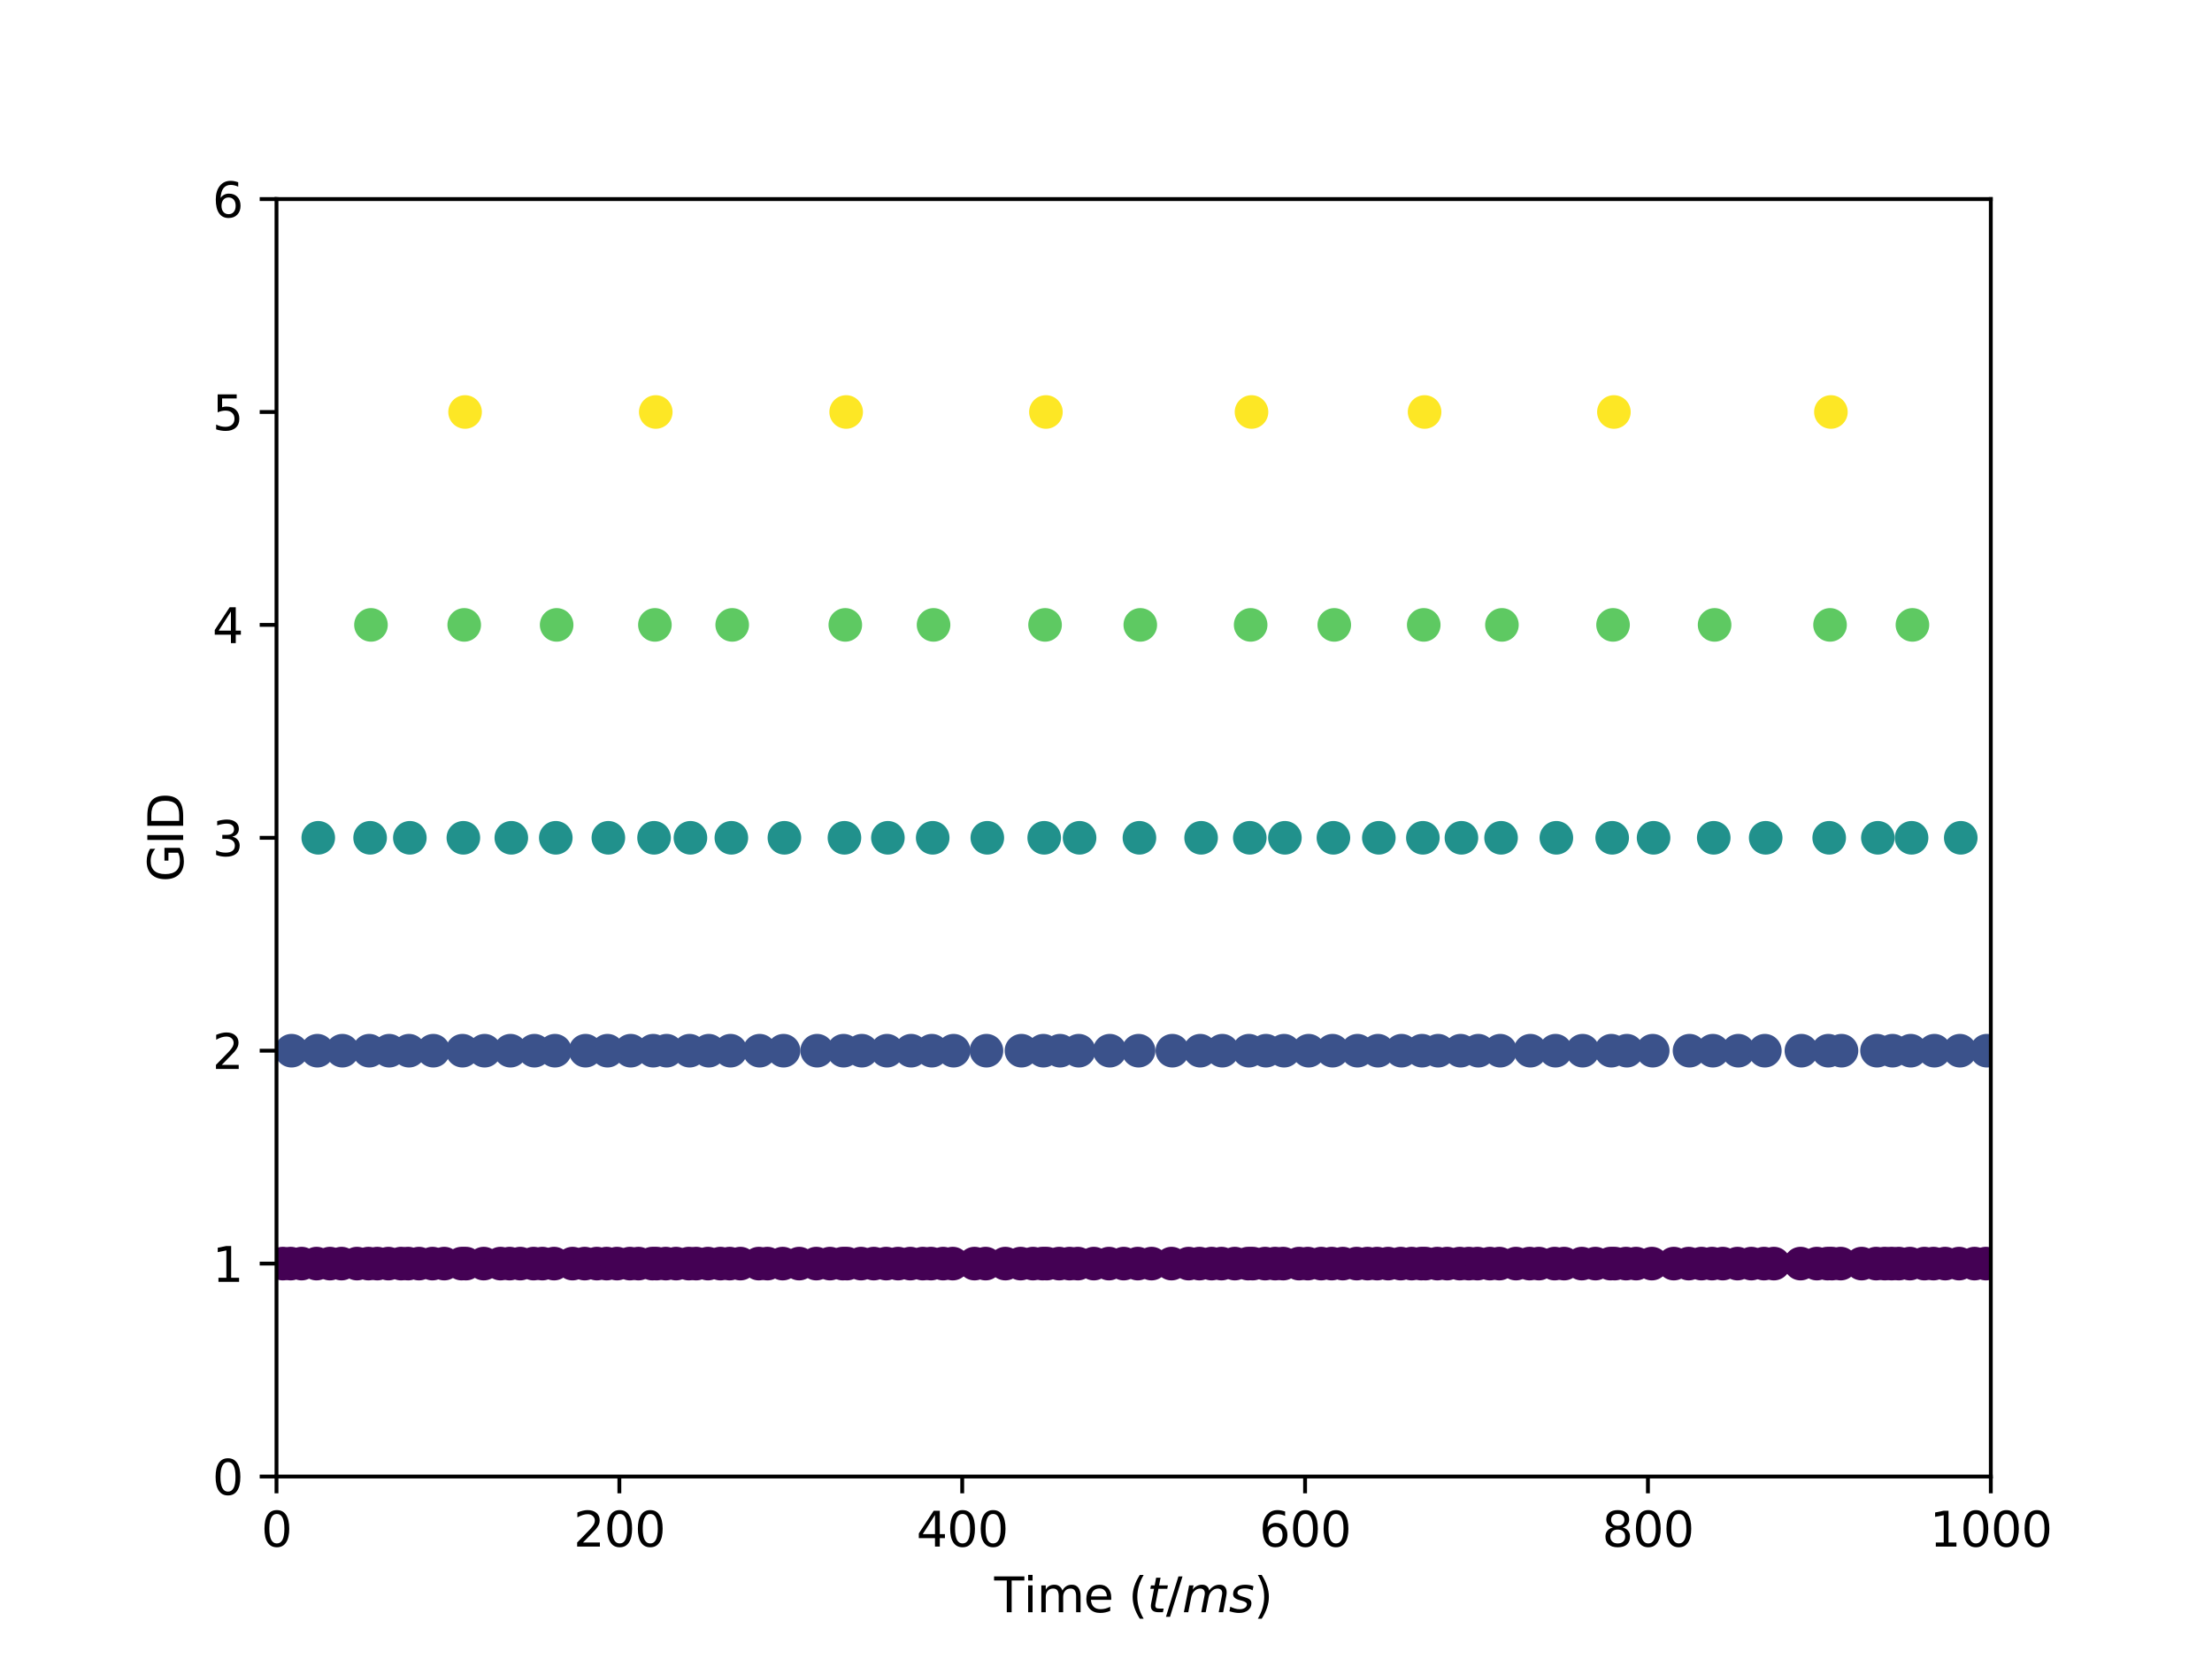 <?xml version="1.0" encoding="utf-8" standalone="no"?>
<!DOCTYPE svg PUBLIC "-//W3C//DTD SVG 1.1//EN"
  "http://www.w3.org/Graphics/SVG/1.1/DTD/svg11.dtd">
<svg xmlns:xlink="http://www.w3.org/1999/xlink" width="460.8pt" height="345.6pt" viewBox="0 0 460.8 345.6" xmlns="http://www.w3.org/2000/svg" version="1.1">
 <defs>
  <style type="text/css">*{stroke-linejoin: round; stroke-linecap: butt}</style>
 </defs>
 <g id="figure_1">
  <g id="patch_1">
   <path d="M 0 345.6 
L 460.8 345.6 
L 460.8 0 
L 0 0 
z
" style="fill: #ffffff"/>
  </g>
  <g id="axes_1">
   <g id="patch_2">
    <path d="M 57.6 307.584 
L 414.72 307.584 
L 414.72 41.472 
L 57.6 41.472 
z
" style="fill: #ffffff"/>
   </g>
   <g id="PathCollection_1">
    <defs>
     <path id="C0_0_137519824a" d="M 0 3 
C 0.796 3 1.559 2.684 2.121 2.121 
C 2.684 1.559 3 0.796 3 -0 
C 3 -0.796 2.684 -1.559 2.121 -2.121 
C 1.559 -2.684 0.796 -3 0 -3 
C -0.796 -3 -1.559 -2.684 -2.121 -2.121 
C -2.684 -1.559 -3 -0.796 -3 0 
C -3 0.796 -2.684 1.559 -2.121 2.121 
C -1.559 2.684 -0.796 3 0 3 
z
"/>
    </defs>
    <g clip-path="url(#pa9c7e61c2f)">
     <use xlink:href="#C0_0_137519824a" x="58.927" y="263.232" style="fill: #440154; stroke: #440154"/>
    </g>
    <g clip-path="url(#pa9c7e61c2f)">
     <use xlink:href="#C0_0_137519824a" x="60.555" y="263.232" style="fill: #440154; stroke: #440154"/>
    </g>
    <g clip-path="url(#pa9c7e61c2f)">
     <use xlink:href="#C0_0_137519824a" x="60.734" y="218.88" style="fill: #3b528b; stroke: #3b528b"/>
    </g>
    <g clip-path="url(#pa9c7e61c2f)">
     <use xlink:href="#C0_0_137519824a" x="62.83" y="263.232" style="fill: #440154; stroke: #440154"/>
    </g>
    <g clip-path="url(#pa9c7e61c2f)">
     <use xlink:href="#C0_0_137519824a" x="65.942" y="263.232" style="fill: #440154; stroke: #440154"/>
    </g>
    <g clip-path="url(#pa9c7e61c2f)">
     <use xlink:href="#C0_0_137519824a" x="66.12" y="218.88" style="fill: #3b528b; stroke: #3b528b"/>
    </g>
    <g clip-path="url(#pa9c7e61c2f)">
     <use xlink:href="#C0_0_137519824a" x="66.299" y="174.528" style="fill: #21918c; stroke: #21918c"/>
    </g>
    <g clip-path="url(#pa9c7e61c2f)">
     <use xlink:href="#C0_0_137519824a" x="68.724" y="263.232" style="fill: #440154; stroke: #440154"/>
    </g>
    <g clip-path="url(#pa9c7e61c2f)">
     <use xlink:href="#C0_0_137519824a" x="71.147" y="263.232" style="fill: #440154; stroke: #440154"/>
    </g>
    <g clip-path="url(#pa9c7e61c2f)">
     <use xlink:href="#C0_0_137519824a" x="71.325" y="218.88" style="fill: #3b528b; stroke: #3b528b"/>
    </g>
    <g clip-path="url(#pa9c7e61c2f)">
     <use xlink:href="#C0_0_137519824a" x="74.367" y="263.232" style="fill: #440154; stroke: #440154"/>
    </g>
    <g clip-path="url(#pa9c7e61c2f)">
     <use xlink:href="#C0_0_137519824a" x="76.745" y="263.232" style="fill: #440154; stroke: #440154"/>
    </g>
    <g clip-path="url(#pa9c7e61c2f)">
     <use xlink:href="#C0_0_137519824a" x="76.923" y="218.88" style="fill: #3b528b; stroke: #3b528b"/>
    </g>
    <g clip-path="url(#pa9c7e61c2f)">
     <use xlink:href="#C0_0_137519824a" x="77.102" y="174.528" style="fill: #21918c; stroke: #21918c"/>
    </g>
    <g clip-path="url(#pa9c7e61c2f)">
     <use xlink:href="#C0_0_137519824a" x="77.28" y="130.176" style="fill: #5ec962; stroke: #5ec962"/>
    </g>
    <g clip-path="url(#pa9c7e61c2f)">
     <use xlink:href="#C0_0_137519824a" x="78.594" y="263.232" style="fill: #440154; stroke: #440154"/>
    </g>
    <g clip-path="url(#pa9c7e61c2f)">
     <use xlink:href="#C0_0_137519824a" x="80.904" y="263.232" style="fill: #440154; stroke: #440154"/>
    </g>
    <g clip-path="url(#pa9c7e61c2f)">
     <use xlink:href="#C0_0_137519824a" x="81.082" y="218.88" style="fill: #3b528b; stroke: #3b528b"/>
    </g>
    <g clip-path="url(#pa9c7e61c2f)">
     <use xlink:href="#C0_0_137519824a" x="83.536" y="263.232" style="fill: #440154; stroke: #440154"/>
    </g>
    <g clip-path="url(#pa9c7e61c2f)">
     <use xlink:href="#C0_0_137519824a" x="85.021" y="263.232" style="fill: #440154; stroke: #440154"/>
    </g>
    <g clip-path="url(#pa9c7e61c2f)">
     <use xlink:href="#C0_0_137519824a" x="85.199" y="218.88" style="fill: #3b528b; stroke: #3b528b"/>
    </g>
    <g clip-path="url(#pa9c7e61c2f)">
     <use xlink:href="#C0_0_137519824a" x="85.378" y="174.528" style="fill: #21918c; stroke: #21918c"/>
    </g>
    <g clip-path="url(#pa9c7e61c2f)">
     <use xlink:href="#C0_0_137519824a" x="87.276" y="263.232" style="fill: #440154; stroke: #440154"/>
    </g>
    <g clip-path="url(#pa9c7e61c2f)">
     <use xlink:href="#C0_0_137519824a" x="90.088" y="263.232" style="fill: #440154; stroke: #440154"/>
    </g>
    <g clip-path="url(#pa9c7e61c2f)">
     <use xlink:href="#C0_0_137519824a" x="90.266" y="218.88" style="fill: #3b528b; stroke: #3b528b"/>
    </g>
    <g clip-path="url(#pa9c7e61c2f)">
     <use xlink:href="#C0_0_137519824a" x="92.542" y="263.232" style="fill: #440154; stroke: #440154"/>
    </g>
    <g clip-path="url(#pa9c7e61c2f)">
     <use xlink:href="#C0_0_137519824a" x="96.171" y="263.232" style="fill: #440154; stroke: #440154"/>
    </g>
    <g clip-path="url(#pa9c7e61c2f)">
     <use xlink:href="#C0_0_137519824a" x="96.349" y="218.88" style="fill: #3b528b; stroke: #3b528b"/>
    </g>
    <g clip-path="url(#pa9c7e61c2f)">
     <use xlink:href="#C0_0_137519824a" x="96.528" y="174.528" style="fill: #21918c; stroke: #21918c"/>
    </g>
    <g clip-path="url(#pa9c7e61c2f)">
     <use xlink:href="#C0_0_137519824a" x="96.706" y="130.176" style="fill: #5ec962; stroke: #5ec962"/>
    </g>
    <g clip-path="url(#pa9c7e61c2f)">
     <use xlink:href="#C0_0_137519824a" x="96.885" y="85.824" style="fill: #fde725; stroke: #fde725"/>
    </g>
    <g clip-path="url(#pa9c7e61c2f)">
     <use xlink:href="#C0_0_137519824a" x="97.063" y="263.232" style="fill: #440154; stroke: #440154"/>
    </g>
    <g clip-path="url(#pa9c7e61c2f)">
     <use xlink:href="#C0_0_137519824a" x="100.775" y="263.232" style="fill: #440154; stroke: #440154"/>
    </g>
    <g clip-path="url(#pa9c7e61c2f)">
     <use xlink:href="#C0_0_137519824a" x="100.953" y="218.88" style="fill: #3b528b; stroke: #3b528b"/>
    </g>
    <g clip-path="url(#pa9c7e61c2f)">
     <use xlink:href="#C0_0_137519824a" x="104.257" y="263.232" style="fill: #440154; stroke: #440154"/>
    </g>
    <g clip-path="url(#pa9c7e61c2f)">
     <use xlink:href="#C0_0_137519824a" x="106.159" y="263.232" style="fill: #440154; stroke: #440154"/>
    </g>
    <g clip-path="url(#pa9c7e61c2f)">
     <use xlink:href="#C0_0_137519824a" x="106.337" y="218.88" style="fill: #3b528b; stroke: #3b528b"/>
    </g>
    <g clip-path="url(#pa9c7e61c2f)">
     <use xlink:href="#C0_0_137519824a" x="106.516" y="174.528" style="fill: #21918c; stroke: #21918c"/>
    </g>
    <g clip-path="url(#pa9c7e61c2f)">
     <use xlink:href="#C0_0_137519824a" x="108.372" y="263.232" style="fill: #440154; stroke: #440154"/>
    </g>
    <g clip-path="url(#pa9c7e61c2f)">
     <use xlink:href="#C0_0_137519824a" x="111.151" y="263.232" style="fill: #440154; stroke: #440154"/>
    </g>
    <g clip-path="url(#pa9c7e61c2f)">
     <use xlink:href="#C0_0_137519824a" x="111.33" y="218.88" style="fill: #3b528b; stroke: #3b528b"/>
    </g>
    <g clip-path="url(#pa9c7e61c2f)">
     <use xlink:href="#C0_0_137519824a" x="112.988" y="263.232" style="fill: #440154; stroke: #440154"/>
    </g>
    <g clip-path="url(#pa9c7e61c2f)">
     <use xlink:href="#C0_0_137519824a" x="115.424" y="263.232" style="fill: #440154; stroke: #440154"/>
    </g>
    <g clip-path="url(#pa9c7e61c2f)">
     <use xlink:href="#C0_0_137519824a" x="115.602" y="218.88" style="fill: #3b528b; stroke: #3b528b"/>
    </g>
    <g clip-path="url(#pa9c7e61c2f)">
     <use xlink:href="#C0_0_137519824a" x="115.781" y="174.528" style="fill: #21918c; stroke: #21918c"/>
    </g>
    <g clip-path="url(#pa9c7e61c2f)">
     <use xlink:href="#C0_0_137519824a" x="115.96" y="130.176" style="fill: #5ec962; stroke: #5ec962"/>
    </g>
    <g clip-path="url(#pa9c7e61c2f)">
     <use xlink:href="#C0_0_137519824a" x="119.272" y="263.232" style="fill: #440154; stroke: #440154"/>
    </g>
    <g clip-path="url(#pa9c7e61c2f)">
     <use xlink:href="#C0_0_137519824a" x="121.805" y="263.232" style="fill: #440154; stroke: #440154"/>
    </g>
    <g clip-path="url(#pa9c7e61c2f)">
     <use xlink:href="#C0_0_137519824a" x="121.983" y="218.88" style="fill: #3b528b; stroke: #3b528b"/>
    </g>
    <g clip-path="url(#pa9c7e61c2f)">
     <use xlink:href="#C0_0_137519824a" x="124.336" y="263.232" style="fill: #440154; stroke: #440154"/>
    </g>
    <g clip-path="url(#pa9c7e61c2f)">
     <use xlink:href="#C0_0_137519824a" x="126.374" y="263.232" style="fill: #440154; stroke: #440154"/>
    </g>
    <g clip-path="url(#pa9c7e61c2f)">
     <use xlink:href="#C0_0_137519824a" x="126.552" y="218.88" style="fill: #3b528b; stroke: #3b528b"/>
    </g>
    <g clip-path="url(#pa9c7e61c2f)">
     <use xlink:href="#C0_0_137519824a" x="126.731" y="174.528" style="fill: #21918c; stroke: #21918c"/>
    </g>
    <g clip-path="url(#pa9c7e61c2f)">
     <use xlink:href="#C0_0_137519824a" x="128.532" y="263.232" style="fill: #440154; stroke: #440154"/>
    </g>
    <g clip-path="url(#pa9c7e61c2f)">
     <use xlink:href="#C0_0_137519824a" x="131.211" y="263.232" style="fill: #440154; stroke: #440154"/>
    </g>
    <g clip-path="url(#pa9c7e61c2f)">
     <use xlink:href="#C0_0_137519824a" x="131.39" y="218.88" style="fill: #3b528b; stroke: #3b528b"/>
    </g>
    <g clip-path="url(#pa9c7e61c2f)">
     <use xlink:href="#C0_0_137519824a" x="133.009" y="263.232" style="fill: #440154; stroke: #440154"/>
    </g>
    <g clip-path="url(#pa9c7e61c2f)">
     <use xlink:href="#C0_0_137519824a" x="135.893" y="263.232" style="fill: #440154; stroke: #440154"/>
    </g>
    <g clip-path="url(#pa9c7e61c2f)">
     <use xlink:href="#C0_0_137519824a" x="136.072" y="218.88" style="fill: #3b528b; stroke: #3b528b"/>
    </g>
    <g clip-path="url(#pa9c7e61c2f)">
     <use xlink:href="#C0_0_137519824a" x="136.251" y="174.528" style="fill: #21918c; stroke: #21918c"/>
    </g>
    <g clip-path="url(#pa9c7e61c2f)">
     <use xlink:href="#C0_0_137519824a" x="136.429" y="130.176" style="fill: #5ec962; stroke: #5ec962"/>
    </g>
    <g clip-path="url(#pa9c7e61c2f)">
     <use xlink:href="#C0_0_137519824a" x="136.608" y="85.824" style="fill: #fde725; stroke: #fde725"/>
    </g>
    <g clip-path="url(#pa9c7e61c2f)">
     <use xlink:href="#C0_0_137519824a" x="136.786" y="263.232" style="fill: #440154; stroke: #440154"/>
    </g>
    <g clip-path="url(#pa9c7e61c2f)">
     <use xlink:href="#C0_0_137519824a" x="138.691" y="263.232" style="fill: #440154; stroke: #440154"/>
    </g>
    <g clip-path="url(#pa9c7e61c2f)">
     <use xlink:href="#C0_0_137519824a" x="138.869" y="218.88" style="fill: #3b528b; stroke: #3b528b"/>
    </g>
    <g clip-path="url(#pa9c7e61c2f)">
     <use xlink:href="#C0_0_137519824a" x="140.837" y="263.232" style="fill: #440154; stroke: #440154"/>
    </g>
    <g clip-path="url(#pa9c7e61c2f)">
     <use xlink:href="#C0_0_137519824a" x="143.473" y="263.232" style="fill: #440154; stroke: #440154"/>
    </g>
    <g clip-path="url(#pa9c7e61c2f)">
     <use xlink:href="#C0_0_137519824a" x="143.652" y="218.88" style="fill: #3b528b; stroke: #3b528b"/>
    </g>
    <g clip-path="url(#pa9c7e61c2f)">
     <use xlink:href="#C0_0_137519824a" x="143.83" y="174.528" style="fill: #21918c; stroke: #21918c"/>
    </g>
    <g clip-path="url(#pa9c7e61c2f)">
     <use xlink:href="#C0_0_137519824a" x="145.023" y="263.232" style="fill: #440154; stroke: #440154"/>
    </g>
    <g clip-path="url(#pa9c7e61c2f)">
     <use xlink:href="#C0_0_137519824a" x="147.477" y="263.232" style="fill: #440154; stroke: #440154"/>
    </g>
    <g clip-path="url(#pa9c7e61c2f)">
     <use xlink:href="#C0_0_137519824a" x="147.655" y="218.88" style="fill: #3b528b; stroke: #3b528b"/>
    </g>
    <g clip-path="url(#pa9c7e61c2f)">
     <use xlink:href="#C0_0_137519824a" x="150.071" y="263.232" style="fill: #440154; stroke: #440154"/>
    </g>
    <g clip-path="url(#pa9c7e61c2f)">
     <use xlink:href="#C0_0_137519824a" x="151.997" y="263.232" style="fill: #440154; stroke: #440154"/>
    </g>
    <g clip-path="url(#pa9c7e61c2f)">
     <use xlink:href="#C0_0_137519824a" x="152.175" y="218.88" style="fill: #3b528b; stroke: #3b528b"/>
    </g>
    <g clip-path="url(#pa9c7e61c2f)">
     <use xlink:href="#C0_0_137519824a" x="152.354" y="174.528" style="fill: #21918c; stroke: #21918c"/>
    </g>
    <g clip-path="url(#pa9c7e61c2f)">
     <use xlink:href="#C0_0_137519824a" x="152.532" y="130.176" style="fill: #5ec962; stroke: #5ec962"/>
    </g>
    <g clip-path="url(#pa9c7e61c2f)">
     <use xlink:href="#C0_0_137519824a" x="154.234" y="263.232" style="fill: #440154; stroke: #440154"/>
    </g>
    <g clip-path="url(#pa9c7e61c2f)">
     <use xlink:href="#C0_0_137519824a" x="158.068" y="263.232" style="fill: #440154; stroke: #440154"/>
    </g>
    <g clip-path="url(#pa9c7e61c2f)">
     <use xlink:href="#C0_0_137519824a" x="158.247" y="218.88" style="fill: #3b528b; stroke: #3b528b"/>
    </g>
    <g clip-path="url(#pa9c7e61c2f)">
     <use xlink:href="#C0_0_137519824a" x="159.863" y="263.232" style="fill: #440154; stroke: #440154"/>
    </g>
    <g clip-path="url(#pa9c7e61c2f)">
     <use xlink:href="#C0_0_137519824a" x="163.049" y="263.232" style="fill: #440154; stroke: #440154"/>
    </g>
    <g clip-path="url(#pa9c7e61c2f)">
     <use xlink:href="#C0_0_137519824a" x="163.227" y="218.88" style="fill: #3b528b; stroke: #3b528b"/>
    </g>
    <g clip-path="url(#pa9c7e61c2f)">
     <use xlink:href="#C0_0_137519824a" x="163.406" y="174.528" style="fill: #21918c; stroke: #21918c"/>
    </g>
    <g clip-path="url(#pa9c7e61c2f)">
     <use xlink:href="#C0_0_137519824a" x="166.479" y="263.232" style="fill: #440154; stroke: #440154"/>
    </g>
    <g clip-path="url(#pa9c7e61c2f)">
     <use xlink:href="#C0_0_137519824a" x="170.047" y="263.232" style="fill: #440154; stroke: #440154"/>
    </g>
    <g clip-path="url(#pa9c7e61c2f)">
     <use xlink:href="#C0_0_137519824a" x="170.226" y="218.88" style="fill: #3b528b; stroke: #3b528b"/>
    </g>
    <g clip-path="url(#pa9c7e61c2f)">
     <use xlink:href="#C0_0_137519824a" x="172.887" y="263.232" style="fill: #440154; stroke: #440154"/>
    </g>
    <g clip-path="url(#pa9c7e61c2f)">
     <use xlink:href="#C0_0_137519824a" x="175.556" y="263.232" style="fill: #440154; stroke: #440154"/>
    </g>
    <g clip-path="url(#pa9c7e61c2f)">
     <use xlink:href="#C0_0_137519824a" x="175.735" y="218.88" style="fill: #3b528b; stroke: #3b528b"/>
    </g>
    <g clip-path="url(#pa9c7e61c2f)">
     <use xlink:href="#C0_0_137519824a" x="175.913" y="174.528" style="fill: #21918c; stroke: #21918c"/>
    </g>
    <g clip-path="url(#pa9c7e61c2f)">
     <use xlink:href="#C0_0_137519824a" x="176.092" y="130.176" style="fill: #5ec962; stroke: #5ec962"/>
    </g>
    <g clip-path="url(#pa9c7e61c2f)">
     <use xlink:href="#C0_0_137519824a" x="176.271" y="85.824" style="fill: #fde725; stroke: #fde725"/>
    </g>
    <g clip-path="url(#pa9c7e61c2f)">
     <use xlink:href="#C0_0_137519824a" x="176.449" y="263.232" style="fill: #440154; stroke: #440154"/>
    </g>
    <g clip-path="url(#pa9c7e61c2f)">
     <use xlink:href="#C0_0_137519824a" x="179.36" y="263.232" style="fill: #440154; stroke: #440154"/>
    </g>
    <g clip-path="url(#pa9c7e61c2f)">
     <use xlink:href="#C0_0_137519824a" x="179.539" y="218.88" style="fill: #3b528b; stroke: #3b528b"/>
    </g>
    <g clip-path="url(#pa9c7e61c2f)">
     <use xlink:href="#C0_0_137519824a" x="182.034" y="263.232" style="fill: #440154; stroke: #440154"/>
    </g>
    <g clip-path="url(#pa9c7e61c2f)">
     <use xlink:href="#C0_0_137519824a" x="184.607" y="263.232" style="fill: #440154; stroke: #440154"/>
    </g>
    <g clip-path="url(#pa9c7e61c2f)">
     <use xlink:href="#C0_0_137519824a" x="184.785" y="218.88" style="fill: #3b528b; stroke: #3b528b"/>
    </g>
    <g clip-path="url(#pa9c7e61c2f)">
     <use xlink:href="#C0_0_137519824a" x="184.964" y="174.528" style="fill: #21918c; stroke: #21918c"/>
    </g>
    <g clip-path="url(#pa9c7e61c2f)">
     <use xlink:href="#C0_0_137519824a" x="187.078" y="263.232" style="fill: #440154; stroke: #440154"/>
    </g>
    <g clip-path="url(#pa9c7e61c2f)">
     <use xlink:href="#C0_0_137519824a" x="189.629" y="263.232" style="fill: #440154; stroke: #440154"/>
    </g>
    <g clip-path="url(#pa9c7e61c2f)">
     <use xlink:href="#C0_0_137519824a" x="189.808" y="218.88" style="fill: #3b528b; stroke: #3b528b"/>
    </g>
    <g clip-path="url(#pa9c7e61c2f)">
     <use xlink:href="#C0_0_137519824a" x="192.227" y="263.232" style="fill: #440154; stroke: #440154"/>
    </g>
    <g clip-path="url(#pa9c7e61c2f)">
     <use xlink:href="#C0_0_137519824a" x="193.941" y="263.232" style="fill: #440154; stroke: #440154"/>
    </g>
    <g clip-path="url(#pa9c7e61c2f)">
     <use xlink:href="#C0_0_137519824a" x="194.119" y="218.88" style="fill: #3b528b; stroke: #3b528b"/>
    </g>
    <g clip-path="url(#pa9c7e61c2f)">
     <use xlink:href="#C0_0_137519824a" x="194.298" y="174.528" style="fill: #21918c; stroke: #21918c"/>
    </g>
    <g clip-path="url(#pa9c7e61c2f)">
     <use xlink:href="#C0_0_137519824a" x="194.476" y="130.176" style="fill: #5ec962; stroke: #5ec962"/>
    </g>
    <g clip-path="url(#pa9c7e61c2f)">
     <use xlink:href="#C0_0_137519824a" x="196.467" y="263.232" style="fill: #440154; stroke: #440154"/>
    </g>
    <g clip-path="url(#pa9c7e61c2f)">
     <use xlink:href="#C0_0_137519824a" x="198.474" y="263.232" style="fill: #440154; stroke: #440154"/>
    </g>
    <g clip-path="url(#pa9c7e61c2f)">
     <use xlink:href="#C0_0_137519824a" x="198.653" y="218.88" style="fill: #3b528b; stroke: #3b528b"/>
    </g>
    <g clip-path="url(#pa9c7e61c2f)">
     <use xlink:href="#C0_0_137519824a" x="203.018" y="263.232" style="fill: #440154; stroke: #440154"/>
    </g>
    <g clip-path="url(#pa9c7e61c2f)">
     <use xlink:href="#C0_0_137519824a" x="205.32" y="263.232" style="fill: #440154; stroke: #440154"/>
    </g>
    <g clip-path="url(#pa9c7e61c2f)">
     <use xlink:href="#C0_0_137519824a" x="205.499" y="218.88" style="fill: #3b528b; stroke: #3b528b"/>
    </g>
    <g clip-path="url(#pa9c7e61c2f)">
     <use xlink:href="#C0_0_137519824a" x="205.677" y="174.528" style="fill: #21918c; stroke: #21918c"/>
    </g>
    <g clip-path="url(#pa9c7e61c2f)">
     <use xlink:href="#C0_0_137519824a" x="209.436" y="263.232" style="fill: #440154; stroke: #440154"/>
    </g>
    <g clip-path="url(#pa9c7e61c2f)">
     <use xlink:href="#C0_0_137519824a" x="212.61" y="263.232" style="fill: #440154; stroke: #440154"/>
    </g>
    <g clip-path="url(#pa9c7e61c2f)">
     <use xlink:href="#C0_0_137519824a" x="212.789" y="218.88" style="fill: #3b528b; stroke: #3b528b"/>
    </g>
    <g clip-path="url(#pa9c7e61c2f)">
     <use xlink:href="#C0_0_137519824a" x="215.184" y="263.232" style="fill: #440154; stroke: #440154"/>
    </g>
    <g clip-path="url(#pa9c7e61c2f)">
     <use xlink:href="#C0_0_137519824a" x="217.17" y="263.232" style="fill: #440154; stroke: #440154"/>
    </g>
    <g clip-path="url(#pa9c7e61c2f)">
     <use xlink:href="#C0_0_137519824a" x="217.348" y="218.88" style="fill: #3b528b; stroke: #3b528b"/>
    </g>
    <g clip-path="url(#pa9c7e61c2f)">
     <use xlink:href="#C0_0_137519824a" x="217.527" y="174.528" style="fill: #21918c; stroke: #21918c"/>
    </g>
    <g clip-path="url(#pa9c7e61c2f)">
     <use xlink:href="#C0_0_137519824a" x="217.705" y="130.176" style="fill: #5ec962; stroke: #5ec962"/>
    </g>
    <g clip-path="url(#pa9c7e61c2f)">
     <use xlink:href="#C0_0_137519824a" x="217.884" y="85.824" style="fill: #fde725; stroke: #fde725"/>
    </g>
    <g clip-path="url(#pa9c7e61c2f)">
     <use xlink:href="#C0_0_137519824a" x="218.062" y="263.232" style="fill: #440154; stroke: #440154"/>
    </g>
    <g clip-path="url(#pa9c7e61c2f)">
     <use xlink:href="#C0_0_137519824a" x="220.64" y="263.232" style="fill: #440154; stroke: #440154"/>
    </g>
    <g clip-path="url(#pa9c7e61c2f)">
     <use xlink:href="#C0_0_137519824a" x="220.819" y="218.88" style="fill: #3b528b; stroke: #3b528b"/>
    </g>
    <g clip-path="url(#pa9c7e61c2f)">
     <use xlink:href="#C0_0_137519824a" x="222.803" y="263.232" style="fill: #440154; stroke: #440154"/>
    </g>
    <g clip-path="url(#pa9c7e61c2f)">
     <use xlink:href="#C0_0_137519824a" x="224.539" y="263.232" style="fill: #440154; stroke: #440154"/>
    </g>
    <g clip-path="url(#pa9c7e61c2f)">
     <use xlink:href="#C0_0_137519824a" x="224.718" y="218.88" style="fill: #3b528b; stroke: #3b528b"/>
    </g>
    <g clip-path="url(#pa9c7e61c2f)">
     <use xlink:href="#C0_0_137519824a" x="224.896" y="174.528" style="fill: #21918c; stroke: #21918c"/>
    </g>
    <g clip-path="url(#pa9c7e61c2f)">
     <use xlink:href="#C0_0_137519824a" x="227.868" y="263.232" style="fill: #440154; stroke: #440154"/>
    </g>
    <g clip-path="url(#pa9c7e61c2f)">
     <use xlink:href="#C0_0_137519824a" x="231.008" y="263.232" style="fill: #440154; stroke: #440154"/>
    </g>
    <g clip-path="url(#pa9c7e61c2f)">
     <use xlink:href="#C0_0_137519824a" x="231.187" y="218.88" style="fill: #3b528b; stroke: #3b528b"/>
    </g>
    <g clip-path="url(#pa9c7e61c2f)">
     <use xlink:href="#C0_0_137519824a" x="234.093" y="263.232" style="fill: #440154; stroke: #440154"/>
    </g>
    <g clip-path="url(#pa9c7e61c2f)">
     <use xlink:href="#C0_0_137519824a" x="237.007" y="263.232" style="fill: #440154; stroke: #440154"/>
    </g>
    <g clip-path="url(#pa9c7e61c2f)">
     <use xlink:href="#C0_0_137519824a" x="237.186" y="218.88" style="fill: #3b528b; stroke: #3b528b"/>
    </g>
    <g clip-path="url(#pa9c7e61c2f)">
     <use xlink:href="#C0_0_137519824a" x="237.364" y="174.528" style="fill: #21918c; stroke: #21918c"/>
    </g>
    <g clip-path="url(#pa9c7e61c2f)">
     <use xlink:href="#C0_0_137519824a" x="237.543" y="130.176" style="fill: #5ec962; stroke: #5ec962"/>
    </g>
    <g clip-path="url(#pa9c7e61c2f)">
     <use xlink:href="#C0_0_137519824a" x="239.884" y="263.232" style="fill: #440154; stroke: #440154"/>
    </g>
    <g clip-path="url(#pa9c7e61c2f)">
     <use xlink:href="#C0_0_137519824a" x="244.048" y="263.232" style="fill: #440154; stroke: #440154"/>
    </g>
    <g clip-path="url(#pa9c7e61c2f)">
     <use xlink:href="#C0_0_137519824a" x="244.226" y="218.88" style="fill: #3b528b; stroke: #3b528b"/>
    </g>
    <g clip-path="url(#pa9c7e61c2f)">
     <use xlink:href="#C0_0_137519824a" x="247.602" y="263.232" style="fill: #440154; stroke: #440154"/>
    </g>
    <g clip-path="url(#pa9c7e61c2f)">
     <use xlink:href="#C0_0_137519824a" x="249.856" y="263.232" style="fill: #440154; stroke: #440154"/>
    </g>
    <g clip-path="url(#pa9c7e61c2f)">
     <use xlink:href="#C0_0_137519824a" x="250.035" y="218.88" style="fill: #3b528b; stroke: #3b528b"/>
    </g>
    <g clip-path="url(#pa9c7e61c2f)">
     <use xlink:href="#C0_0_137519824a" x="250.213" y="174.528" style="fill: #21918c; stroke: #21918c"/>
    </g>
    <g clip-path="url(#pa9c7e61c2f)">
     <use xlink:href="#C0_0_137519824a" x="252.395" y="263.232" style="fill: #440154; stroke: #440154"/>
    </g>
    <g clip-path="url(#pa9c7e61c2f)">
     <use xlink:href="#C0_0_137519824a" x="254.457" y="263.232" style="fill: #440154; stroke: #440154"/>
    </g>
    <g clip-path="url(#pa9c7e61c2f)">
     <use xlink:href="#C0_0_137519824a" x="254.636" y="218.88" style="fill: #3b528b; stroke: #3b528b"/>
    </g>
    <g clip-path="url(#pa9c7e61c2f)">
     <use xlink:href="#C0_0_137519824a" x="257.238" y="263.232" style="fill: #440154; stroke: #440154"/>
    </g>
    <g clip-path="url(#pa9c7e61c2f)">
     <use xlink:href="#C0_0_137519824a" x="259.998" y="263.232" style="fill: #440154; stroke: #440154"/>
    </g>
    <g clip-path="url(#pa9c7e61c2f)">
     <use xlink:href="#C0_0_137519824a" x="260.176" y="218.88" style="fill: #3b528b; stroke: #3b528b"/>
    </g>
    <g clip-path="url(#pa9c7e61c2f)">
     <use xlink:href="#C0_0_137519824a" x="260.355" y="174.528" style="fill: #21918c; stroke: #21918c"/>
    </g>
    <g clip-path="url(#pa9c7e61c2f)">
     <use xlink:href="#C0_0_137519824a" x="260.533" y="130.176" style="fill: #5ec962; stroke: #5ec962"/>
    </g>
    <g clip-path="url(#pa9c7e61c2f)">
     <use xlink:href="#C0_0_137519824a" x="260.712" y="85.824" style="fill: #fde725; stroke: #fde725"/>
    </g>
    <g clip-path="url(#pa9c7e61c2f)">
     <use xlink:href="#C0_0_137519824a" x="260.974" y="263.232" style="fill: #440154; stroke: #440154"/>
    </g>
    <g clip-path="url(#pa9c7e61c2f)">
     <use xlink:href="#C0_0_137519824a" x="263.545" y="263.232" style="fill: #440154; stroke: #440154"/>
    </g>
    <g clip-path="url(#pa9c7e61c2f)">
     <use xlink:href="#C0_0_137519824a" x="263.724" y="218.88" style="fill: #3b528b; stroke: #3b528b"/>
    </g>
    <g clip-path="url(#pa9c7e61c2f)">
     <use xlink:href="#C0_0_137519824a" x="265.623" y="263.232" style="fill: #440154; stroke: #440154"/>
    </g>
    <g clip-path="url(#pa9c7e61c2f)">
     <use xlink:href="#C0_0_137519824a" x="267.312" y="263.232" style="fill: #440154; stroke: #440154"/>
    </g>
    <g clip-path="url(#pa9c7e61c2f)">
     <use xlink:href="#C0_0_137519824a" x="267.49" y="218.88" style="fill: #3b528b; stroke: #3b528b"/>
    </g>
    <g clip-path="url(#pa9c7e61c2f)">
     <use xlink:href="#C0_0_137519824a" x="267.669" y="174.528" style="fill: #21918c; stroke: #21918c"/>
    </g>
    <g clip-path="url(#pa9c7e61c2f)">
     <use xlink:href="#C0_0_137519824a" x="270.613" y="263.232" style="fill: #440154; stroke: #440154"/>
    </g>
    <g clip-path="url(#pa9c7e61c2f)">
     <use xlink:href="#C0_0_137519824a" x="272.443" y="263.232" style="fill: #440154; stroke: #440154"/>
    </g>
    <g clip-path="url(#pa9c7e61c2f)">
     <use xlink:href="#C0_0_137519824a" x="272.622" y="218.88" style="fill: #3b528b; stroke: #3b528b"/>
    </g>
    <g clip-path="url(#pa9c7e61c2f)">
     <use xlink:href="#C0_0_137519824a" x="275.221" y="263.232" style="fill: #440154; stroke: #440154"/>
    </g>
    <g clip-path="url(#pa9c7e61c2f)">
     <use xlink:href="#C0_0_137519824a" x="277.419" y="263.232" style="fill: #440154; stroke: #440154"/>
    </g>
    <g clip-path="url(#pa9c7e61c2f)">
     <use xlink:href="#C0_0_137519824a" x="277.598" y="218.88" style="fill: #3b528b; stroke: #3b528b"/>
    </g>
    <g clip-path="url(#pa9c7e61c2f)">
     <use xlink:href="#C0_0_137519824a" x="277.776" y="174.528" style="fill: #21918c; stroke: #21918c"/>
    </g>
    <g clip-path="url(#pa9c7e61c2f)">
     <use xlink:href="#C0_0_137519824a" x="277.955" y="130.176" style="fill: #5ec962; stroke: #5ec962"/>
    </g>
    <g clip-path="url(#pa9c7e61c2f)">
     <use xlink:href="#C0_0_137519824a" x="279.728" y="263.232" style="fill: #440154; stroke: #440154"/>
    </g>
    <g clip-path="url(#pa9c7e61c2f)">
     <use xlink:href="#C0_0_137519824a" x="282.614" y="263.232" style="fill: #440154; stroke: #440154"/>
    </g>
    <g clip-path="url(#pa9c7e61c2f)">
     <use xlink:href="#C0_0_137519824a" x="282.793" y="218.88" style="fill: #3b528b; stroke: #3b528b"/>
    </g>
    <g clip-path="url(#pa9c7e61c2f)">
     <use xlink:href="#C0_0_137519824a" x="284.879" y="263.232" style="fill: #440154; stroke: #440154"/>
    </g>
    <g clip-path="url(#pa9c7e61c2f)">
     <use xlink:href="#C0_0_137519824a" x="286.881" y="263.232" style="fill: #440154; stroke: #440154"/>
    </g>
    <g clip-path="url(#pa9c7e61c2f)">
     <use xlink:href="#C0_0_137519824a" x="287.06" y="218.88" style="fill: #3b528b; stroke: #3b528b"/>
    </g>
    <g clip-path="url(#pa9c7e61c2f)">
     <use xlink:href="#C0_0_137519824a" x="287.238" y="174.528" style="fill: #21918c; stroke: #21918c"/>
    </g>
    <g clip-path="url(#pa9c7e61c2f)">
     <use xlink:href="#C0_0_137519824a" x="289.168" y="263.232" style="fill: #440154; stroke: #440154"/>
    </g>
    <g clip-path="url(#pa9c7e61c2f)">
     <use xlink:href="#C0_0_137519824a" x="291.782" y="263.232" style="fill: #440154; stroke: #440154"/>
    </g>
    <g clip-path="url(#pa9c7e61c2f)">
     <use xlink:href="#C0_0_137519824a" x="291.961" y="218.88" style="fill: #3b528b; stroke: #3b528b"/>
    </g>
    <g clip-path="url(#pa9c7e61c2f)">
     <use xlink:href="#C0_0_137519824a" x="294.066" y="263.232" style="fill: #440154; stroke: #440154"/>
    </g>
    <g clip-path="url(#pa9c7e61c2f)">
     <use xlink:href="#C0_0_137519824a" x="296.055" y="263.232" style="fill: #440154; stroke: #440154"/>
    </g>
    <g clip-path="url(#pa9c7e61c2f)">
     <use xlink:href="#C0_0_137519824a" x="296.233" y="218.88" style="fill: #3b528b; stroke: #3b528b"/>
    </g>
    <g clip-path="url(#pa9c7e61c2f)">
     <use xlink:href="#C0_0_137519824a" x="296.412" y="174.528" style="fill: #21918c; stroke: #21918c"/>
    </g>
    <g clip-path="url(#pa9c7e61c2f)">
     <use xlink:href="#C0_0_137519824a" x="296.59" y="130.176" style="fill: #5ec962; stroke: #5ec962"/>
    </g>
    <g clip-path="url(#pa9c7e61c2f)">
     <use xlink:href="#C0_0_137519824a" x="296.769" y="85.824" style="fill: #fde725; stroke: #fde725"/>
    </g>
    <g clip-path="url(#pa9c7e61c2f)">
     <use xlink:href="#C0_0_137519824a" x="296.947" y="263.232" style="fill: #440154; stroke: #440154"/>
    </g>
    <g clip-path="url(#pa9c7e61c2f)">
     <use xlink:href="#C0_0_137519824a" x="299.416" y="263.232" style="fill: #440154; stroke: #440154"/>
    </g>
    <g clip-path="url(#pa9c7e61c2f)">
     <use xlink:href="#C0_0_137519824a" x="299.595" y="218.88" style="fill: #3b528b; stroke: #3b528b"/>
    </g>
    <g clip-path="url(#pa9c7e61c2f)">
     <use xlink:href="#C0_0_137519824a" x="301.474" y="263.232" style="fill: #440154; stroke: #440154"/>
    </g>
    <g clip-path="url(#pa9c7e61c2f)">
     <use xlink:href="#C0_0_137519824a" x="304.084" y="263.232" style="fill: #440154; stroke: #440154"/>
    </g>
    <g clip-path="url(#pa9c7e61c2f)">
     <use xlink:href="#C0_0_137519824a" x="304.262" y="218.88" style="fill: #3b528b; stroke: #3b528b"/>
    </g>
    <g clip-path="url(#pa9c7e61c2f)">
     <use xlink:href="#C0_0_137519824a" x="304.441" y="174.528" style="fill: #21918c; stroke: #21918c"/>
    </g>
    <g clip-path="url(#pa9c7e61c2f)">
     <use xlink:href="#C0_0_137519824a" x="305.979" y="263.232" style="fill: #440154; stroke: #440154"/>
    </g>
    <g clip-path="url(#pa9c7e61c2f)">
     <use xlink:href="#C0_0_137519824a" x="307.785" y="263.232" style="fill: #440154; stroke: #440154"/>
    </g>
    <g clip-path="url(#pa9c7e61c2f)">
     <use xlink:href="#C0_0_137519824a" x="307.964" y="218.88" style="fill: #3b528b; stroke: #3b528b"/>
    </g>
    <g clip-path="url(#pa9c7e61c2f)">
     <use xlink:href="#C0_0_137519824a" x="310.355" y="263.232" style="fill: #440154; stroke: #440154"/>
    </g>
    <g clip-path="url(#pa9c7e61c2f)">
     <use xlink:href="#C0_0_137519824a" x="312.343" y="263.232" style="fill: #440154; stroke: #440154"/>
    </g>
    <g clip-path="url(#pa9c7e61c2f)">
     <use xlink:href="#C0_0_137519824a" x="312.522" y="218.88" style="fill: #3b528b; stroke: #3b528b"/>
    </g>
    <g clip-path="url(#pa9c7e61c2f)">
     <use xlink:href="#C0_0_137519824a" x="312.7" y="174.528" style="fill: #21918c; stroke: #21918c"/>
    </g>
    <g clip-path="url(#pa9c7e61c2f)">
     <use xlink:href="#C0_0_137519824a" x="312.879" y="130.176" style="fill: #5ec962; stroke: #5ec962"/>
    </g>
    <g clip-path="url(#pa9c7e61c2f)">
     <use xlink:href="#C0_0_137519824a" x="315.796" y="263.232" style="fill: #440154; stroke: #440154"/>
    </g>
    <g clip-path="url(#pa9c7e61c2f)">
     <use xlink:href="#C0_0_137519824a" x="318.624" y="263.232" style="fill: #440154; stroke: #440154"/>
    </g>
    <g clip-path="url(#pa9c7e61c2f)">
     <use xlink:href="#C0_0_137519824a" x="318.802" y="218.88" style="fill: #3b528b; stroke: #3b528b"/>
    </g>
    <g clip-path="url(#pa9c7e61c2f)">
     <use xlink:href="#C0_0_137519824a" x="320.575" y="263.232" style="fill: #440154; stroke: #440154"/>
    </g>
    <g clip-path="url(#pa9c7e61c2f)">
     <use xlink:href="#C0_0_137519824a" x="323.861" y="263.232" style="fill: #440154; stroke: #440154"/>
    </g>
    <g clip-path="url(#pa9c7e61c2f)">
     <use xlink:href="#C0_0_137519824a" x="324.04" y="218.88" style="fill: #3b528b; stroke: #3b528b"/>
    </g>
    <g clip-path="url(#pa9c7e61c2f)">
     <use xlink:href="#C0_0_137519824a" x="324.218" y="174.528" style="fill: #21918c; stroke: #21918c"/>
    </g>
    <g clip-path="url(#pa9c7e61c2f)">
     <use xlink:href="#C0_0_137519824a" x="325.838" y="263.232" style="fill: #440154; stroke: #440154"/>
    </g>
    <g clip-path="url(#pa9c7e61c2f)">
     <use xlink:href="#C0_0_137519824a" x="329.517" y="263.232" style="fill: #440154; stroke: #440154"/>
    </g>
    <g clip-path="url(#pa9c7e61c2f)">
     <use xlink:href="#C0_0_137519824a" x="329.695" y="218.88" style="fill: #3b528b; stroke: #3b528b"/>
    </g>
    <g clip-path="url(#pa9c7e61c2f)">
     <use xlink:href="#C0_0_137519824a" x="332.354" y="263.232" style="fill: #440154; stroke: #440154"/>
    </g>
    <g clip-path="url(#pa9c7e61c2f)">
     <use xlink:href="#C0_0_137519824a" x="335.491" y="263.232" style="fill: #440154; stroke: #440154"/>
    </g>
    <g clip-path="url(#pa9c7e61c2f)">
     <use xlink:href="#C0_0_137519824a" x="335.67" y="218.88" style="fill: #3b528b; stroke: #3b528b"/>
    </g>
    <g clip-path="url(#pa9c7e61c2f)">
     <use xlink:href="#C0_0_137519824a" x="335.848" y="174.528" style="fill: #21918c; stroke: #21918c"/>
    </g>
    <g clip-path="url(#pa9c7e61c2f)">
     <use xlink:href="#C0_0_137519824a" x="336.027" y="130.176" style="fill: #5ec962; stroke: #5ec962"/>
    </g>
    <g clip-path="url(#pa9c7e61c2f)">
     <use xlink:href="#C0_0_137519824a" x="336.205" y="85.824" style="fill: #fde725; stroke: #fde725"/>
    </g>
    <g clip-path="url(#pa9c7e61c2f)">
     <use xlink:href="#C0_0_137519824a" x="336.384" y="263.232" style="fill: #440154; stroke: #440154"/>
    </g>
    <g clip-path="url(#pa9c7e61c2f)">
     <use xlink:href="#C0_0_137519824a" x="338.729" y="263.232" style="fill: #440154; stroke: #440154"/>
    </g>
    <g clip-path="url(#pa9c7e61c2f)">
     <use xlink:href="#C0_0_137519824a" x="338.908" y="218.88" style="fill: #3b528b; stroke: #3b528b"/>
    </g>
    <g clip-path="url(#pa9c7e61c2f)">
     <use xlink:href="#C0_0_137519824a" x="340.828" y="263.232" style="fill: #440154; stroke: #440154"/>
    </g>
    <g clip-path="url(#pa9c7e61c2f)">
     <use xlink:href="#C0_0_137519824a" x="344.113" y="263.232" style="fill: #440154; stroke: #440154"/>
    </g>
    <g clip-path="url(#pa9c7e61c2f)">
     <use xlink:href="#C0_0_137519824a" x="344.292" y="218.88" style="fill: #3b528b; stroke: #3b528b"/>
    </g>
    <g clip-path="url(#pa9c7e61c2f)">
     <use xlink:href="#C0_0_137519824a" x="344.47" y="174.528" style="fill: #21918c; stroke: #21918c"/>
    </g>
    <g clip-path="url(#pa9c7e61c2f)">
     <use xlink:href="#C0_0_137519824a" x="348.692" y="263.232" style="fill: #440154; stroke: #440154"/>
    </g>
    <g clip-path="url(#pa9c7e61c2f)">
     <use xlink:href="#C0_0_137519824a" x="351.781" y="263.232" style="fill: #440154; stroke: #440154"/>
    </g>
    <g clip-path="url(#pa9c7e61c2f)">
     <use xlink:href="#C0_0_137519824a" x="351.959" y="218.88" style="fill: #3b528b; stroke: #3b528b"/>
    </g>
    <g clip-path="url(#pa9c7e61c2f)">
     <use xlink:href="#C0_0_137519824a" x="354.439" y="263.232" style="fill: #440154; stroke: #440154"/>
    </g>
    <g clip-path="url(#pa9c7e61c2f)">
     <use xlink:href="#C0_0_137519824a" x="356.645" y="263.232" style="fill: #440154; stroke: #440154"/>
    </g>
    <g clip-path="url(#pa9c7e61c2f)">
     <use xlink:href="#C0_0_137519824a" x="356.824" y="218.88" style="fill: #3b528b; stroke: #3b528b"/>
    </g>
    <g clip-path="url(#pa9c7e61c2f)">
     <use xlink:href="#C0_0_137519824a" x="357.002" y="174.528" style="fill: #21918c; stroke: #21918c"/>
    </g>
    <g clip-path="url(#pa9c7e61c2f)">
     <use xlink:href="#C0_0_137519824a" x="357.181" y="130.176" style="fill: #5ec962; stroke: #5ec962"/>
    </g>
    <g clip-path="url(#pa9c7e61c2f)">
     <use xlink:href="#C0_0_137519824a" x="358.883" y="263.232" style="fill: #440154; stroke: #440154"/>
    </g>
    <g clip-path="url(#pa9c7e61c2f)">
     <use xlink:href="#C0_0_137519824a" x="361.947" y="263.232" style="fill: #440154; stroke: #440154"/>
    </g>
    <g clip-path="url(#pa9c7e61c2f)">
     <use xlink:href="#C0_0_137519824a" x="362.125" y="218.88" style="fill: #3b528b; stroke: #3b528b"/>
    </g>
    <g clip-path="url(#pa9c7e61c2f)">
     <use xlink:href="#C0_0_137519824a" x="364.828" y="263.232" style="fill: #440154; stroke: #440154"/>
    </g>
    <g clip-path="url(#pa9c7e61c2f)">
     <use xlink:href="#C0_0_137519824a" x="367.47" y="263.232" style="fill: #440154; stroke: #440154"/>
    </g>
    <g clip-path="url(#pa9c7e61c2f)">
     <use xlink:href="#C0_0_137519824a" x="367.649" y="218.88" style="fill: #3b528b; stroke: #3b528b"/>
    </g>
    <g clip-path="url(#pa9c7e61c2f)">
     <use xlink:href="#C0_0_137519824a" x="367.827" y="174.528" style="fill: #21918c; stroke: #21918c"/>
    </g>
    <g clip-path="url(#pa9c7e61c2f)">
     <use xlink:href="#C0_0_137519824a" x="369.533" y="263.232" style="fill: #440154; stroke: #440154"/>
    </g>
    <g clip-path="url(#pa9c7e61c2f)">
     <use xlink:href="#C0_0_137519824a" x="375.088" y="263.232" style="fill: #440154; stroke: #440154"/>
    </g>
    <g clip-path="url(#pa9c7e61c2f)">
     <use xlink:href="#C0_0_137519824a" x="375.266" y="218.88" style="fill: #3b528b; stroke: #3b528b"/>
    </g>
    <g clip-path="url(#pa9c7e61c2f)">
     <use xlink:href="#C0_0_137519824a" x="378.48" y="263.232" style="fill: #440154; stroke: #440154"/>
    </g>
    <g clip-path="url(#pa9c7e61c2f)">
     <use xlink:href="#C0_0_137519824a" x="380.696" y="263.232" style="fill: #440154; stroke: #440154"/>
    </g>
    <g clip-path="url(#pa9c7e61c2f)">
     <use xlink:href="#C0_0_137519824a" x="380.875" y="218.88" style="fill: #3b528b; stroke: #3b528b"/>
    </g>
    <g clip-path="url(#pa9c7e61c2f)">
     <use xlink:href="#C0_0_137519824a" x="381.054" y="174.528" style="fill: #21918c; stroke: #21918c"/>
    </g>
    <g clip-path="url(#pa9c7e61c2f)">
     <use xlink:href="#C0_0_137519824a" x="381.232" y="130.176" style="fill: #5ec962; stroke: #5ec962"/>
    </g>
    <g clip-path="url(#pa9c7e61c2f)">
     <use xlink:href="#C0_0_137519824a" x="381.411" y="85.824" style="fill: #fde725; stroke: #fde725"/>
    </g>
    <g clip-path="url(#pa9c7e61c2f)">
     <use xlink:href="#C0_0_137519824a" x="381.601" y="263.232" style="fill: #440154; stroke: #440154"/>
    </g>
    <g clip-path="url(#pa9c7e61c2f)">
     <use xlink:href="#C0_0_137519824a" x="383.442" y="263.232" style="fill: #440154; stroke: #440154"/>
    </g>
    <g clip-path="url(#pa9c7e61c2f)">
     <use xlink:href="#C0_0_137519824a" x="383.62" y="218.88" style="fill: #3b528b; stroke: #3b528b"/>
    </g>
    <g clip-path="url(#pa9c7e61c2f)">
     <use xlink:href="#C0_0_137519824a" x="387.809" y="263.232" style="fill: #440154; stroke: #440154"/>
    </g>
    <g clip-path="url(#pa9c7e61c2f)">
     <use xlink:href="#C0_0_137519824a" x="390.836" y="263.232" style="fill: #440154; stroke: #440154"/>
    </g>
    <g clip-path="url(#pa9c7e61c2f)">
     <use xlink:href="#C0_0_137519824a" x="391.015" y="218.88" style="fill: #3b528b; stroke: #3b528b"/>
    </g>
    <g clip-path="url(#pa9c7e61c2f)">
     <use xlink:href="#C0_0_137519824a" x="391.193" y="174.528" style="fill: #21918c; stroke: #21918c"/>
    </g>
    <g clip-path="url(#pa9c7e61c2f)">
     <use xlink:href="#C0_0_137519824a" x="392.625" y="263.232" style="fill: #440154; stroke: #440154"/>
    </g>
    <g clip-path="url(#pa9c7e61c2f)">
     <use xlink:href="#C0_0_137519824a" x="394.066" y="263.232" style="fill: #440154; stroke: #440154"/>
    </g>
    <g clip-path="url(#pa9c7e61c2f)">
     <use xlink:href="#C0_0_137519824a" x="394.245" y="218.88" style="fill: #3b528b; stroke: #3b528b"/>
    </g>
    <g clip-path="url(#pa9c7e61c2f)">
     <use xlink:href="#C0_0_137519824a" x="395.558" y="263.232" style="fill: #440154; stroke: #440154"/>
    </g>
    <g clip-path="url(#pa9c7e61c2f)">
     <use xlink:href="#C0_0_137519824a" x="397.86" y="263.232" style="fill: #440154; stroke: #440154"/>
    </g>
    <g clip-path="url(#pa9c7e61c2f)">
     <use xlink:href="#C0_0_137519824a" x="398.038" y="218.88" style="fill: #3b528b; stroke: #3b528b"/>
    </g>
    <g clip-path="url(#pa9c7e61c2f)">
     <use xlink:href="#C0_0_137519824a" x="398.217" y="174.528" style="fill: #21918c; stroke: #21918c"/>
    </g>
    <g clip-path="url(#pa9c7e61c2f)">
     <use xlink:href="#C0_0_137519824a" x="398.395" y="130.176" style="fill: #5ec962; stroke: #5ec962"/>
    </g>
    <g clip-path="url(#pa9c7e61c2f)">
     <use xlink:href="#C0_0_137519824a" x="400.887" y="263.232" style="fill: #440154; stroke: #440154"/>
    </g>
    <g clip-path="url(#pa9c7e61c2f)">
     <use xlink:href="#C0_0_137519824a" x="402.788" y="263.232" style="fill: #440154; stroke: #440154"/>
    </g>
    <g clip-path="url(#pa9c7e61c2f)">
     <use xlink:href="#C0_0_137519824a" x="402.967" y="218.88" style="fill: #3b528b; stroke: #3b528b"/>
    </g>
    <g clip-path="url(#pa9c7e61c2f)">
     <use xlink:href="#C0_0_137519824a" x="405.212" y="263.232" style="fill: #440154; stroke: #440154"/>
    </g>
    <g clip-path="url(#pa9c7e61c2f)">
     <use xlink:href="#C0_0_137519824a" x="408.106" y="263.232" style="fill: #440154; stroke: #440154"/>
    </g>
    <g clip-path="url(#pa9c7e61c2f)">
     <use xlink:href="#C0_0_137519824a" x="408.285" y="218.88" style="fill: #3b528b; stroke: #3b528b"/>
    </g>
    <g clip-path="url(#pa9c7e61c2f)">
     <use xlink:href="#C0_0_137519824a" x="408.463" y="174.528" style="fill: #21918c; stroke: #21918c"/>
    </g>
    <g clip-path="url(#pa9c7e61c2f)">
     <use xlink:href="#C0_0_137519824a" x="411.336" y="263.232" style="fill: #440154; stroke: #440154"/>
    </g>
    <g clip-path="url(#pa9c7e61c2f)">
     <use xlink:href="#C0_0_137519824a" x="413.709" y="263.232" style="fill: #440154; stroke: #440154"/>
    </g>
    <g clip-path="url(#pa9c7e61c2f)">
     <use xlink:href="#C0_0_137519824a" x="413.888" y="218.88" style="fill: #3b528b; stroke: #3b528b"/>
    </g>
   </g>
   <g id="matplotlib.axis_1">
    <g id="xtick_1">
     <g id="line2d_1">
      <defs>
       <path id="m480b3c0a11" d="M 0 0 
L 0 3.5 
" style="stroke: #000000; stroke-width: 0.8"/>
      </defs>
      <g>
       <use xlink:href="#m480b3c0a11" x="57.6" y="307.584" style="stroke: #000000; stroke-width: 0.8"/>
      </g>
     </g>
     <g id="text_1">
      <!-- 0 -->
      <g transform="translate(54.419 322.182) scale(0.1 -0.1)">
       <defs>
        <path id="DejaVuSans-30" d="M 2034 4250 
Q 1547 4250 1301 3770 
Q 1056 3291 1056 2328 
Q 1056 1369 1301 889 
Q 1547 409 2034 409 
Q 2525 409 2770 889 
Q 3016 1369 3016 2328 
Q 3016 3291 2770 3770 
Q 2525 4250 2034 4250 
z
M 2034 4750 
Q 2819 4750 3233 4129 
Q 3647 3509 3647 2328 
Q 3647 1150 3233 529 
Q 2819 -91 2034 -91 
Q 1250 -91 836 529 
Q 422 1150 422 2328 
Q 422 3509 836 4129 
Q 1250 4750 2034 4750 
z
" transform="scale(0.016)"/>
       </defs>
       <use xlink:href="#DejaVuSans-30"/>
      </g>
     </g>
    </g>
    <g id="xtick_2">
     <g id="line2d_2">
      <g>
       <use xlink:href="#m480b3c0a11" x="129.024" y="307.584" style="stroke: #000000; stroke-width: 0.8"/>
      </g>
     </g>
     <g id="text_2">
      <!-- 200 -->
      <g transform="translate(119.48 322.182) scale(0.1 -0.1)">
       <defs>
        <path id="DejaVuSans-32" d="M 1228 531 
L 3431 531 
L 3431 0 
L 469 0 
L 469 531 
Q 828 903 1448 1529 
Q 2069 2156 2228 2338 
Q 2531 2678 2651 2914 
Q 2772 3150 2772 3378 
Q 2772 3750 2511 3984 
Q 2250 4219 1831 4219 
Q 1534 4219 1204 4116 
Q 875 4013 500 3803 
L 500 4441 
Q 881 4594 1212 4672 
Q 1544 4750 1819 4750 
Q 2544 4750 2975 4387 
Q 3406 4025 3406 3419 
Q 3406 3131 3298 2873 
Q 3191 2616 2906 2266 
Q 2828 2175 2409 1742 
Q 1991 1309 1228 531 
z
" transform="scale(0.016)"/>
       </defs>
       <use xlink:href="#DejaVuSans-32"/>
       <use xlink:href="#DejaVuSans-30" x="63.623"/>
       <use xlink:href="#DejaVuSans-30" x="127.246"/>
      </g>
     </g>
    </g>
    <g id="xtick_3">
     <g id="line2d_3">
      <g>
       <use xlink:href="#m480b3c0a11" x="200.448" y="307.584" style="stroke: #000000; stroke-width: 0.8"/>
      </g>
     </g>
     <g id="text_3">
      <!-- 400 -->
      <g transform="translate(190.904 322.182) scale(0.1 -0.1)">
       <defs>
        <path id="DejaVuSans-34" d="M 2419 4116 
L 825 1625 
L 2419 1625 
L 2419 4116 
z
M 2253 4666 
L 3047 4666 
L 3047 1625 
L 3713 1625 
L 3713 1100 
L 3047 1100 
L 3047 0 
L 2419 0 
L 2419 1100 
L 313 1100 
L 313 1709 
L 2253 4666 
z
" transform="scale(0.016)"/>
       </defs>
       <use xlink:href="#DejaVuSans-34"/>
       <use xlink:href="#DejaVuSans-30" x="63.623"/>
       <use xlink:href="#DejaVuSans-30" x="127.246"/>
      </g>
     </g>
    </g>
    <g id="xtick_4">
     <g id="line2d_4">
      <g>
       <use xlink:href="#m480b3c0a11" x="271.872" y="307.584" style="stroke: #000000; stroke-width: 0.8"/>
      </g>
     </g>
     <g id="text_4">
      <!-- 600 -->
      <g transform="translate(262.328 322.182) scale(0.1 -0.1)">
       <defs>
        <path id="DejaVuSans-36" d="M 2113 2584 
Q 1688 2584 1439 2293 
Q 1191 2003 1191 1497 
Q 1191 994 1439 701 
Q 1688 409 2113 409 
Q 2538 409 2786 701 
Q 3034 994 3034 1497 
Q 3034 2003 2786 2293 
Q 2538 2584 2113 2584 
z
M 3366 4563 
L 3366 3988 
Q 3128 4100 2886 4159 
Q 2644 4219 2406 4219 
Q 1781 4219 1451 3797 
Q 1122 3375 1075 2522 
Q 1259 2794 1537 2939 
Q 1816 3084 2150 3084 
Q 2853 3084 3261 2657 
Q 3669 2231 3669 1497 
Q 3669 778 3244 343 
Q 2819 -91 2113 -91 
Q 1303 -91 875 529 
Q 447 1150 447 2328 
Q 447 3434 972 4092 
Q 1497 4750 2381 4750 
Q 2619 4750 2861 4703 
Q 3103 4656 3366 4563 
z
" transform="scale(0.016)"/>
       </defs>
       <use xlink:href="#DejaVuSans-36"/>
       <use xlink:href="#DejaVuSans-30" x="63.623"/>
       <use xlink:href="#DejaVuSans-30" x="127.246"/>
      </g>
     </g>
    </g>
    <g id="xtick_5">
     <g id="line2d_5">
      <g>
       <use xlink:href="#m480b3c0a11" x="343.296" y="307.584" style="stroke: #000000; stroke-width: 0.8"/>
      </g>
     </g>
     <g id="text_5">
      <!-- 800 -->
      <g transform="translate(333.752 322.182) scale(0.1 -0.1)">
       <defs>
        <path id="DejaVuSans-38" d="M 2034 2216 
Q 1584 2216 1326 1975 
Q 1069 1734 1069 1313 
Q 1069 891 1326 650 
Q 1584 409 2034 409 
Q 2484 409 2743 651 
Q 3003 894 3003 1313 
Q 3003 1734 2745 1975 
Q 2488 2216 2034 2216 
z
M 1403 2484 
Q 997 2584 770 2862 
Q 544 3141 544 3541 
Q 544 4100 942 4425 
Q 1341 4750 2034 4750 
Q 2731 4750 3128 4425 
Q 3525 4100 3525 3541 
Q 3525 3141 3298 2862 
Q 3072 2584 2669 2484 
Q 3125 2378 3379 2068 
Q 3634 1759 3634 1313 
Q 3634 634 3220 271 
Q 2806 -91 2034 -91 
Q 1263 -91 848 271 
Q 434 634 434 1313 
Q 434 1759 690 2068 
Q 947 2378 1403 2484 
z
M 1172 3481 
Q 1172 3119 1398 2916 
Q 1625 2713 2034 2713 
Q 2441 2713 2670 2916 
Q 2900 3119 2900 3481 
Q 2900 3844 2670 4047 
Q 2441 4250 2034 4250 
Q 1625 4250 1398 4047 
Q 1172 3844 1172 3481 
z
" transform="scale(0.016)"/>
       </defs>
       <use xlink:href="#DejaVuSans-38"/>
       <use xlink:href="#DejaVuSans-30" x="63.623"/>
       <use xlink:href="#DejaVuSans-30" x="127.246"/>
      </g>
     </g>
    </g>
    <g id="xtick_6">
     <g id="line2d_6">
      <g>
       <use xlink:href="#m480b3c0a11" x="414.72" y="307.584" style="stroke: #000000; stroke-width: 0.8"/>
      </g>
     </g>
     <g id="text_6">
      <!-- 1000 -->
      <g transform="translate(401.995 322.182) scale(0.1 -0.1)">
       <defs>
        <path id="DejaVuSans-31" d="M 794 531 
L 1825 531 
L 1825 4091 
L 703 3866 
L 703 4441 
L 1819 4666 
L 2450 4666 
L 2450 531 
L 3481 531 
L 3481 0 
L 794 0 
L 794 531 
z
" transform="scale(0.016)"/>
       </defs>
       <use xlink:href="#DejaVuSans-31"/>
       <use xlink:href="#DejaVuSans-30" x="63.623"/>
       <use xlink:href="#DejaVuSans-30" x="127.246"/>
       <use xlink:href="#DejaVuSans-30" x="190.869"/>
      </g>
     </g>
    </g>
    <g id="text_7">
     <!-- Time $(t/ms)$ -->
     <g transform="translate(207.11 335.861) scale(0.1 -0.1)">
      <defs>
       <path id="DejaVuSans-54" d="M -19 4666 
L 3928 4666 
L 3928 4134 
L 2272 4134 
L 2272 0 
L 1638 0 
L 1638 4134 
L -19 4134 
L -19 4666 
z
" transform="scale(0.016)"/>
       <path id="DejaVuSans-69" d="M 603 3500 
L 1178 3500 
L 1178 0 
L 603 0 
L 603 3500 
z
M 603 4863 
L 1178 4863 
L 1178 4134 
L 603 4134 
L 603 4863 
z
" transform="scale(0.016)"/>
       <path id="DejaVuSans-6d" d="M 3328 2828 
Q 3544 3216 3844 3400 
Q 4144 3584 4550 3584 
Q 5097 3584 5394 3201 
Q 5691 2819 5691 2113 
L 5691 0 
L 5113 0 
L 5113 2094 
Q 5113 2597 4934 2840 
Q 4756 3084 4391 3084 
Q 3944 3084 3684 2787 
Q 3425 2491 3425 1978 
L 3425 0 
L 2847 0 
L 2847 2094 
Q 2847 2600 2669 2842 
Q 2491 3084 2119 3084 
Q 1678 3084 1418 2786 
Q 1159 2488 1159 1978 
L 1159 0 
L 581 0 
L 581 3500 
L 1159 3500 
L 1159 2956 
Q 1356 3278 1631 3431 
Q 1906 3584 2284 3584 
Q 2666 3584 2933 3390 
Q 3200 3197 3328 2828 
z
" transform="scale(0.016)"/>
       <path id="DejaVuSans-65" d="M 3597 1894 
L 3597 1613 
L 953 1613 
Q 991 1019 1311 708 
Q 1631 397 2203 397 
Q 2534 397 2845 478 
Q 3156 559 3463 722 
L 3463 178 
Q 3153 47 2828 -22 
Q 2503 -91 2169 -91 
Q 1331 -91 842 396 
Q 353 884 353 1716 
Q 353 2575 817 3079 
Q 1281 3584 2069 3584 
Q 2775 3584 3186 3129 
Q 3597 2675 3597 1894 
z
M 3022 2063 
Q 3016 2534 2758 2815 
Q 2500 3097 2075 3097 
Q 1594 3097 1305 2825 
Q 1016 2553 972 2059 
L 3022 2063 
z
" transform="scale(0.016)"/>
       <path id="DejaVuSans-20" transform="scale(0.016)"/>
       <path id="DejaVuSans-28" d="M 1984 4856 
Q 1566 4138 1362 3434 
Q 1159 2731 1159 2009 
Q 1159 1288 1364 580 
Q 1569 -128 1984 -844 
L 1484 -844 
Q 1016 -109 783 600 
Q 550 1309 550 2009 
Q 550 2706 781 3412 
Q 1013 4119 1484 4856 
L 1984 4856 
z
" transform="scale(0.016)"/>
       <path id="DejaVuSans-Oblique-74" d="M 2706 3500 
L 2619 3053 
L 1472 3053 
L 1100 1153 
Q 1081 1047 1072 975 
Q 1063 903 1063 863 
Q 1063 663 1183 572 
Q 1303 481 1569 481 
L 2150 481 
L 2053 0 
L 1503 0 
Q 991 0 739 200 
Q 488 400 488 806 
Q 488 878 497 964 
Q 506 1050 525 1153 
L 897 3053 
L 409 3053 
L 500 3500 
L 978 3500 
L 1172 4494 
L 1747 4494 
L 1556 3500 
L 2706 3500 
z
" transform="scale(0.016)"/>
       <path id="DejaVuSans-2f" d="M 1625 4666 
L 2156 4666 
L 531 -594 
L 0 -594 
L 1625 4666 
z
" transform="scale(0.016)"/>
       <path id="DejaVuSans-Oblique-6d" d="M 5747 2113 
L 5338 0 
L 4763 0 
L 5166 2094 
Q 5191 2228 5203 2325 
Q 5216 2422 5216 2491 
Q 5216 2772 5059 2928 
Q 4903 3084 4622 3084 
Q 4203 3084 3875 2770 
Q 3547 2456 3450 1953 
L 3066 0 
L 2491 0 
L 2900 2094 
Q 2925 2209 2937 2307 
Q 2950 2406 2950 2484 
Q 2950 2769 2794 2926 
Q 2638 3084 2363 3084 
Q 1938 3084 1609 2770 
Q 1281 2456 1184 1953 
L 800 0 
L 225 0 
L 909 3500 
L 1484 3500 
L 1375 2956 
Q 1609 3263 1923 3423 
Q 2238 3584 2597 3584 
Q 2978 3584 3223 3384 
Q 3469 3184 3519 2828 
Q 3781 3197 4126 3390 
Q 4472 3584 4856 3584 
Q 5306 3584 5551 3325 
Q 5797 3066 5797 2591 
Q 5797 2488 5784 2364 
Q 5772 2241 5747 2113 
z
" transform="scale(0.016)"/>
       <path id="DejaVuSans-Oblique-73" d="M 3200 3397 
L 3091 2853 
Q 2863 2978 2609 3040 
Q 2356 3103 2088 3103 
Q 1634 3103 1373 2948 
Q 1113 2794 1113 2528 
Q 1113 2219 1719 2053 
Q 1766 2041 1788 2034 
L 1972 1978 
Q 2547 1819 2739 1644 
Q 2931 1469 2931 1166 
Q 2931 609 2489 259 
Q 2047 -91 1331 -91 
Q 1053 -91 747 -37 
Q 441 16 72 128 
L 184 722 
Q 500 559 806 475 
Q 1113 391 1394 391 
Q 1816 391 2080 572 
Q 2344 753 2344 1031 
Q 2344 1331 1650 1516 
L 1591 1531 
L 1394 1581 
Q 956 1697 753 1886 
Q 550 2075 550 2369 
Q 550 2928 970 3256 
Q 1391 3584 2113 3584 
Q 2397 3584 2667 3537 
Q 2938 3491 3200 3397 
z
" transform="scale(0.016)"/>
       <path id="DejaVuSans-29" d="M 513 4856 
L 1013 4856 
Q 1481 4119 1714 3412 
Q 1947 2706 1947 2009 
Q 1947 1309 1714 600 
Q 1481 -109 1013 -844 
L 513 -844 
Q 928 -128 1133 580 
Q 1338 1288 1338 2009 
Q 1338 2731 1133 3434 
Q 928 4138 513 4856 
z
" transform="scale(0.016)"/>
      </defs>
      <use xlink:href="#DejaVuSans-54" transform="translate(0 0.016)"/>
      <use xlink:href="#DejaVuSans-69" transform="translate(61.084 0.016)"/>
      <use xlink:href="#DejaVuSans-6d" transform="translate(88.867 0.016)"/>
      <use xlink:href="#DejaVuSans-65" transform="translate(186.279 0.016)"/>
      <use xlink:href="#DejaVuSans-20" transform="translate(247.803 0.016)"/>
      <use xlink:href="#DejaVuSans-28" transform="translate(279.59 0.016)"/>
      <use xlink:href="#DejaVuSans-Oblique-74" transform="translate(318.604 0.016)"/>
      <use xlink:href="#DejaVuSans-2f" transform="translate(357.812 0.016)"/>
      <use xlink:href="#DejaVuSans-Oblique-6d" transform="translate(391.504 0.016)"/>
      <use xlink:href="#DejaVuSans-Oblique-73" transform="translate(488.916 0.016)"/>
      <use xlink:href="#DejaVuSans-29" transform="translate(541.016 0.016)"/>
     </g>
    </g>
   </g>
   <g id="matplotlib.axis_2">
    <g id="ytick_1">
     <g id="line2d_7">
      <defs>
       <path id="m2e65f0d8b0" d="M 0 0 
L -3.5 0 
" style="stroke: #000000; stroke-width: 0.8"/>
      </defs>
      <g>
       <use xlink:href="#m2e65f0d8b0" x="57.6" y="307.584" style="stroke: #000000; stroke-width: 0.8"/>
      </g>
     </g>
     <g id="text_8">
      <!-- 0 -->
      <g transform="translate(44.237 311.383) scale(0.1 -0.1)">
       <use xlink:href="#DejaVuSans-30"/>
      </g>
     </g>
    </g>
    <g id="ytick_2">
     <g id="line2d_8">
      <g>
       <use xlink:href="#m2e65f0d8b0" x="57.6" y="263.232" style="stroke: #000000; stroke-width: 0.8"/>
      </g>
     </g>
     <g id="text_9">
      <!-- 1 -->
      <g transform="translate(44.237 267.031) scale(0.1 -0.1)">
       <use xlink:href="#DejaVuSans-31"/>
      </g>
     </g>
    </g>
    <g id="ytick_3">
     <g id="line2d_9">
      <g>
       <use xlink:href="#m2e65f0d8b0" x="57.6" y="218.88" style="stroke: #000000; stroke-width: 0.8"/>
      </g>
     </g>
     <g id="text_10">
      <!-- 2 -->
      <g transform="translate(44.237 222.679) scale(0.1 -0.1)">
       <use xlink:href="#DejaVuSans-32"/>
      </g>
     </g>
    </g>
    <g id="ytick_4">
     <g id="line2d_10">
      <g>
       <use xlink:href="#m2e65f0d8b0" x="57.6" y="174.528" style="stroke: #000000; stroke-width: 0.8"/>
      </g>
     </g>
     <g id="text_11">
      <!-- 3 -->
      <g transform="translate(44.237 178.327) scale(0.1 -0.1)">
       <defs>
        <path id="DejaVuSans-33" d="M 2597 2516 
Q 3050 2419 3304 2112 
Q 3559 1806 3559 1356 
Q 3559 666 3084 287 
Q 2609 -91 1734 -91 
Q 1441 -91 1130 -33 
Q 819 25 488 141 
L 488 750 
Q 750 597 1062 519 
Q 1375 441 1716 441 
Q 2309 441 2620 675 
Q 2931 909 2931 1356 
Q 2931 1769 2642 2001 
Q 2353 2234 1838 2234 
L 1294 2234 
L 1294 2753 
L 1863 2753 
Q 2328 2753 2575 2939 
Q 2822 3125 2822 3475 
Q 2822 3834 2567 4026 
Q 2313 4219 1838 4219 
Q 1578 4219 1281 4162 
Q 984 4106 628 3988 
L 628 4550 
Q 988 4650 1302 4700 
Q 1616 4750 1894 4750 
Q 2613 4750 3031 4423 
Q 3450 4097 3450 3541 
Q 3450 3153 3228 2886 
Q 3006 2619 2597 2516 
z
" transform="scale(0.016)"/>
       </defs>
       <use xlink:href="#DejaVuSans-33"/>
      </g>
     </g>
    </g>
    <g id="ytick_5">
     <g id="line2d_11">
      <g>
       <use xlink:href="#m2e65f0d8b0" x="57.6" y="130.176" style="stroke: #000000; stroke-width: 0.8"/>
      </g>
     </g>
     <g id="text_12">
      <!-- 4 -->
      <g transform="translate(44.237 133.975) scale(0.1 -0.1)">
       <use xlink:href="#DejaVuSans-34"/>
      </g>
     </g>
    </g>
    <g id="ytick_6">
     <g id="line2d_12">
      <g>
       <use xlink:href="#m2e65f0d8b0" x="57.6" y="85.824" style="stroke: #000000; stroke-width: 0.8"/>
      </g>
     </g>
     <g id="text_13">
      <!-- 5 -->
      <g transform="translate(44.237 89.623) scale(0.1 -0.1)">
       <defs>
        <path id="DejaVuSans-35" d="M 691 4666 
L 3169 4666 
L 3169 4134 
L 1269 4134 
L 1269 2991 
Q 1406 3038 1543 3061 
Q 1681 3084 1819 3084 
Q 2600 3084 3056 2656 
Q 3513 2228 3513 1497 
Q 3513 744 3044 326 
Q 2575 -91 1722 -91 
Q 1428 -91 1123 -41 
Q 819 9 494 109 
L 494 744 
Q 775 591 1075 516 
Q 1375 441 1709 441 
Q 2250 441 2565 725 
Q 2881 1009 2881 1497 
Q 2881 1984 2565 2268 
Q 2250 2553 1709 2553 
Q 1456 2553 1204 2497 
Q 953 2441 691 2322 
L 691 4666 
z
" transform="scale(0.016)"/>
       </defs>
       <use xlink:href="#DejaVuSans-35"/>
      </g>
     </g>
    </g>
    <g id="ytick_7">
     <g id="line2d_13">
      <g>
       <use xlink:href="#m2e65f0d8b0" x="57.6" y="41.472" style="stroke: #000000; stroke-width: 0.8"/>
      </g>
     </g>
     <g id="text_14">
      <!-- 6 -->
      <g transform="translate(44.237 45.271) scale(0.1 -0.1)">
       <use xlink:href="#DejaVuSans-36"/>
      </g>
     </g>
    </g>
    <g id="text_15">
     <!-- GID -->
     <g transform="translate(38.158 183.727) rotate(-90) scale(0.1 -0.1)">
      <defs>
       <path id="DejaVuSans-47" d="M 3809 666 
L 3809 1919 
L 2778 1919 
L 2778 2438 
L 4434 2438 
L 4434 434 
Q 4069 175 3628 42 
Q 3188 -91 2688 -91 
Q 1594 -91 976 548 
Q 359 1188 359 2328 
Q 359 3472 976 4111 
Q 1594 4750 2688 4750 
Q 3144 4750 3555 4637 
Q 3966 4525 4313 4306 
L 4313 3634 
Q 3963 3931 3569 4081 
Q 3175 4231 2741 4231 
Q 1884 4231 1454 3753 
Q 1025 3275 1025 2328 
Q 1025 1384 1454 906 
Q 1884 428 2741 428 
Q 3075 428 3337 486 
Q 3600 544 3809 666 
z
" transform="scale(0.016)"/>
       <path id="DejaVuSans-49" d="M 628 4666 
L 1259 4666 
L 1259 0 
L 628 0 
L 628 4666 
z
" transform="scale(0.016)"/>
       <path id="DejaVuSans-44" d="M 1259 4147 
L 1259 519 
L 2022 519 
Q 2988 519 3436 956 
Q 3884 1394 3884 2338 
Q 3884 3275 3436 3711 
Q 2988 4147 2022 4147 
L 1259 4147 
z
M 628 4666 
L 1925 4666 
Q 3281 4666 3915 4102 
Q 4550 3538 4550 2338 
Q 4550 1131 3912 565 
Q 3275 0 1925 0 
L 628 0 
L 628 4666 
z
" transform="scale(0.016)"/>
      </defs>
      <use xlink:href="#DejaVuSans-47"/>
      <use xlink:href="#DejaVuSans-49" x="77.49"/>
      <use xlink:href="#DejaVuSans-44" x="106.982"/>
     </g>
    </g>
   </g>
   <g id="patch_3">
    <path d="M 57.6 307.584 
L 57.6 41.472 
" style="fill: none; stroke: #000000; stroke-width: 0.8; stroke-linejoin: miter; stroke-linecap: square"/>
   </g>
   <g id="patch_4">
    <path d="M 414.72 307.584 
L 414.72 41.472 
" style="fill: none; stroke: #000000; stroke-width: 0.8; stroke-linejoin: miter; stroke-linecap: square"/>
   </g>
   <g id="patch_5">
    <path d="M 57.6 307.584 
L 414.72 307.584 
" style="fill: none; stroke: #000000; stroke-width: 0.8; stroke-linejoin: miter; stroke-linecap: square"/>
   </g>
   <g id="patch_6">
    <path d="M 57.6 41.472 
L 414.72 41.472 
" style="fill: none; stroke: #000000; stroke-width: 0.8; stroke-linejoin: miter; stroke-linecap: square"/>
   </g>
  </g>
 </g>
 <defs>
  <clipPath id="pa9c7e61c2f">
   <rect x="57.6" y="41.472" width="357.12" height="266.112"/>
  </clipPath>
 </defs>
</svg>
